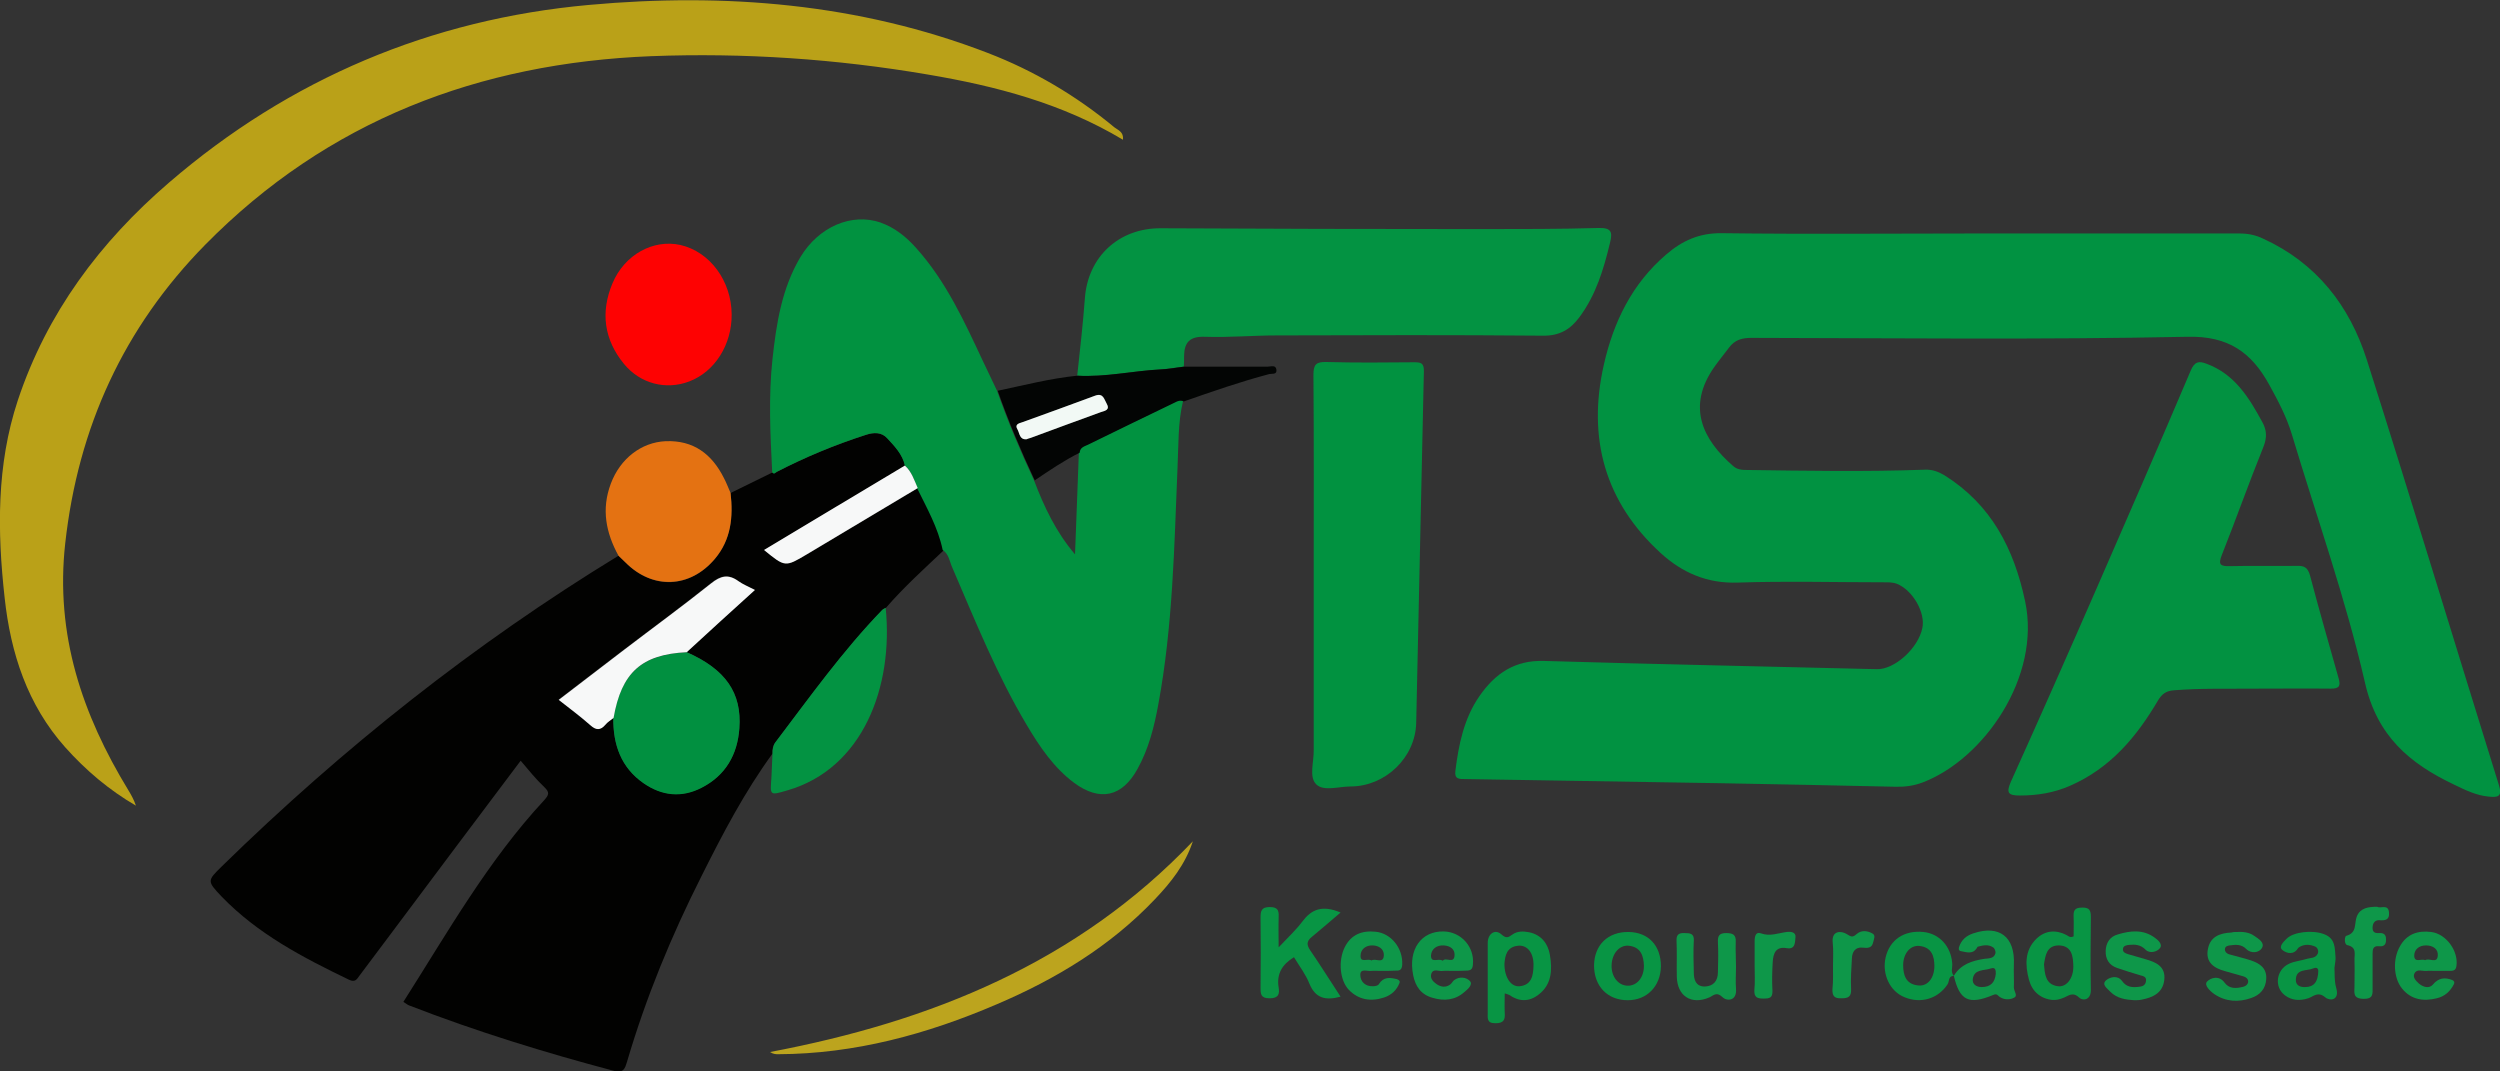 <?xml version="1.0" encoding="utf-8"?>
<!-- Generator: Adobe Illustrator 27.0.0, SVG Export Plug-In . SVG Version: 6.00 Build 0)  -->
<svg version="1.1" id="Layer_1" xmlns="http://www.w3.org/2000/svg" xmlns:xlink="http://www.w3.org/1999/xlink" x="0px" y="0px"
	 viewBox="0 0 912.3 391" style="enable-background:new 0 0 912.3 391;" xml:space="preserve">
<rect x="0" y="0" width="912.3" height="391" fill="#333333" stroke="none"/>
<style type="text/css">
	.st0{fill:#019241;}
	.st1{fill:#020201;}
	.st2{fill:#019240;}
	.st3{fill:#BAA118;}
	.st4{fill:#029241;}
	.st5{fill:#039342;}
	.st6{fill:#FE0202;}
	.st7{fill:#E47212;}
	.st8{fill:#030504;}
	.st9{fill:#BCA41E;}
	.st10{fill:#089544;}
	.st11{fill:#0E9749;}
	.st12{fill:#019040;}
	.st13{fill:#F7F8F8;}
	.st14{fill:#F2F9F5;}
</style>
<g>
	<path class="st0" d="M720.8,85.2c32.2,0,64.3,0,96.5,0c3.1,0,5.9,0.6,8.6,1.9c19.4,8.9,31.5,24.4,37.8,44.2
		c16.4,51.6,32.1,103.5,48.2,155.2c1.4,4.4-0.6,4.5-3.7,4.2c-4.5-0.4-8.6-2.4-12.7-4.4c-16.2-7.7-28.1-17.7-32.5-37.3
		c-7-30.5-17.6-60.3-26.6-90.3c-1.9-6.4-5-12.3-8.2-18.1c-6.5-11.9-14.9-18.1-30.1-17.7c-53,1.1-106,0.5-158.9,0.4
		c-3.5,0-6.1,0.7-8.2,3.5c-1.8,2.4-3.7,4.7-5.4,7.1c-10.2,14.5-4.3,26.5,6.9,36.2c1.4,1.2,2.9,1.4,4.6,1.4
		c21.8,0.3,43.6,0.7,65.4-0.1c2.6-0.1,4.8,0.7,7,2c17.1,10.7,25.4,26.7,29.5,46c5.9,27.6-15.1,57.6-37.3,66.1
		c-3.4,1.3-6.7,1.7-10.2,1.6c-21.5-0.5-42.9-0.9-64.4-1.3c-30.8-0.5-61.6-1-92.4-1.5c-2.2,0-4,0.1-3.6-3c1.2-9.6,3.1-19.1,8.8-27.3
		c5.7-8.2,12.9-13.2,23.7-12.8c40.4,1.2,80.9,2,121.3,3c6.4,0.2,15.1-7.6,16.6-15c1.2-5.6-3.5-13.9-9.4-16.2
		c-1.3-0.5-2.9-0.5-4.4-0.5c-17.8,0-35.7-0.5-53.5,0.1c-11.2,0.4-20.3-3.6-28.1-10.7c-20.5-18.7-26.9-42.1-20.8-68.9
		c3.5-15.5,10.3-29.5,22.7-40.1c5.8-5,12-7.9,20.3-7.8C659.1,85.5,689.9,85.2,720.8,85.2z"/>
	<path class="st1" d="M281.9,275c-10.2,14-18.2,29.3-25.9,44.7c-11,21.8-20.3,44.3-27.2,67.8c-0.7,2.3-1.2,4.2-4.7,3.3
		c-25.3-6.7-50.3-14.4-74.8-23.9c-0.6-0.2-1.1-0.7-2.1-1.3c16.1-25.3,30.8-51.4,51.3-73.5c1.8-2,2.2-2.9,0.1-4.9
		c-3-2.8-5.6-6.1-8.6-9.6c-16,21.3-31.3,41.6-46.5,62c-4.1,5.5-8.2,10.9-12.3,16.4c-1,1.4-1.6,2.6-3.9,1.5
		c-16.8-8.1-33.3-16.7-46.5-30.4c-5.3-5.6-5.2-5.7,0.2-11c44.1-43.1,92.1-81.2,144.7-113.3c0.8,0.8,1.7,1.6,2.5,2.4
		c9.9,10.1,23.6,9.6,32.7-1.3c5.9-7,6.7-15.3,5.7-24c5.1-2.5,10.2-5,15.3-7.5c0.6,0.8,1.1,0.1,1.6-0.2c10.4-5.4,21.3-9.9,32.5-13.5
		c2.9-0.9,5.8-1,7.9,1.3c2.6,2.9,5.5,5.8,6.4,9.9c-17.1,10.2-34.2,20.5-51.4,30.8c7.7,6.2,7.7,6.2,15.6,1.6
		c13.5-8.1,27-16.1,40.5-24.2c3.6,7.4,7.7,14.5,9.4,22.7c-7.2,6.8-14.6,13.5-21.1,21c-0.4,0.2-0.9,0.4-1.3,0.8
		c-14.4,14.9-26.4,31.8-38.9,48.2C282,272,281.8,273.5,281.9,275z M250.6,238c8.2-7.5,16.3-15,24.8-22.8c-2.2-1.2-4.3-1.9-6-3.2
		c-3.7-2.7-6.5-2-10,0.8c-10.4,8.3-21.1,16.2-31.7,24.2c-7.9,6-15.8,12.1-23.9,18.3c4.1,3.3,7.9,6.2,11.6,9.3c2,1.8,3.6,1.9,5.4-0.2
		c0.8-1,2-1.7,3-2.5c-0.1,9.7,2.8,18.1,11,23.8c6.6,4.6,13.8,5.5,21.2,1.7c8.8-4.5,13.1-12.1,13.8-21.6
		C270.8,252.8,264.7,244.2,250.6,238z"/>
	<path class="st2" d="M330.2,169.9c-0.9-4.1-3.7-7-6.4-9.9c-2.1-2.4-5-2.3-7.9-1.3c-11.2,3.6-22,8.1-32.5,13.5
		c-0.5,0.3-0.9,1-1.6,0.2c-0.7-13.8-1.4-27.6,0.1-41.4c1.4-12.9,3.4-25.8,10.2-37.2c6.7-11.1,18.7-16.2,29.2-12.6
		c5.3,1.9,9.5,5.3,13.2,9.5c10.8,12.1,17.4,26.6,24.2,41.1c1.7,3.6,3.4,7.2,5.1,10.7c3.9,11.1,8.5,22,13.5,32.7
		c3.7,9.7,8,18.9,15,27.1c0.5-12.4,0.9-24.8,1.4-37.2c0.1-1.9,1.8-2.3,3-2.9c10.6-5.1,21.1-10.2,31.7-15.4c1.1-0.5,2.1-0.9,3.3-0.4
		c-1.9,8-1.6,16.1-2,24.2c-1.2,28.9-1.7,57.8-7,86.4c-1.5,8.2-3.5,16.2-7.6,23.6c-5.6,10.2-13.7,12-23.1,5.1
		c-7.5-5.6-12.6-13.2-17.3-21.1c-10.9-18.3-18.8-38-27.2-57.5c-1-2.2-1.2-4.9-3.5-6.4c-1.7-8.2-5.8-15.3-9.4-22.7
		C333.6,175.2,332.7,172.1,330.2,169.9z"/>
	<path class="st3" d="M409.8,51c-22.2-13.3-46.4-19.6-71.2-23.8c-33.4-5.7-67.2-8-101-6.7C174.9,23,119.5,44,74.9,89.3
		c-29.7,30.2-46.4,66.6-51.1,109c-3.7,33.3,6.2,62.4,23,90c1.1,1.8,2.1,3.6,2.8,5.7c-9.8-5.7-18.3-12.9-25.8-21.3
		C10,257.2,3.9,238.4,1.7,218.2c-2.7-24.3-3-48.5,4.8-72.1c10.6-31.9,30-57.8,55.1-79.4c44.1-38,95.7-59.7,153.3-64.9
		c49.4-4.5,98.5-0.6,145.5,17.5c16.9,6.5,32.3,15.6,46.3,27.2C408,47.5,410.1,48.1,409.8,51z"/>
	<path class="st4" d="M822.7,251.3c-9.8,0.1-19.6-0.2-29.4,0.6c-2.9,0.2-4.4,1.4-5.8,3.7c-7.8,13.3-17.4,24.7-32,31.1
		c-5.9,2.6-12,3.6-18.4,3.6c-4.2,0-5.1-0.9-3.3-5c10.6-23.5,21-47,31.3-70.6c11.6-26.5,23.1-53,34.4-79.6c1.4-3.2,2.9-3.4,5.6-2.4
		c10.4,3.8,15.6,12.4,20.5,21.4c1.6,2.9,1.7,5.6,0.4,8.9c-5.3,13.1-10,26.4-15.2,39.5c-1.4,3.5-0.6,4.2,2.9,4.1
		c8.2-0.2,16.3,0,24.5-0.1c2.8-0.1,4,0.7,4.8,3.6c3.3,12.5,6.9,25,10.4,37.4c0.8,2.8,0.3,3.8-2.8,3.8
		C841.4,251.2,832.1,251.3,822.7,251.3z"/>
	<path class="st5" d="M393.1,137.1c1-9.4,2.1-18.8,2.8-28.3c1.1-15.1,12.4-25.6,27.7-25.5c39,0.2,77.9,0.3,116.9,0.3
		c14.3,0,28.6,0,42.9-0.4c4.7-0.1,5.1,1.5,4.1,5.5c-2.3,9.6-5.1,18.9-11.1,27c-3.3,4.5-7.3,6.9-13.4,6.8
		c-32.3-0.3-64.6-0.2-96.9-0.1c-8.8,0-17.6,0.8-26.4,0.5c-5.5-0.2-7.5,2-7.6,6.9c0,1.3,0,2.7-0.1,4c-2.8,0.3-5.6,0.8-8.4,1
		C413.5,135.3,403.4,137.7,393.1,137.1z"/>
	<path class="st2" d="M479.4,209.2c0-24.1,0.1-48.3-0.1-72.4c0-3.7,0.9-4.8,4.7-4.7c10.6,0.3,21.3,0.2,32,0.1c2.5,0,3.7,0.2,3.6,3.4
		c-1,42.7-1.8,85.5-2.8,128.2c-0.3,12.7-11.3,23.2-24,23.2c-4.3,0-9.8,1.9-12.5-0.8c-2.7-2.7-0.8-8.2-0.9-12.5
		C479.4,252.1,479.4,230.7,479.4,209.2z"/>
	<path class="st6" d="M267,114.7c0.1,11.1-6.2,21-15.5,24.5c-8.4,3.2-17.8,0.9-23.8-6.4c-7.3-8.9-8.6-18.9-4.2-29.4
		c4.4-10.5,14.9-16.2,24.8-14C259.1,91.9,266.9,102.5,267,114.7z"/>
	<path class="st7" d="M266.6,179.9c1,8.7,0.2,17-5.7,24c-9.1,10.8-22.8,11.3-32.7,1.3c-0.8-0.8-1.7-1.6-2.5-2.4
		c-4.6-8.4-6.3-17-2.8-26.3c3.4-9.1,11.1-15.1,20-15.5c10.2-0.4,16.9,4.7,21.3,13.5C265.1,176.2,265.8,178.1,266.6,179.9z"/>
	<path class="st8" d="M393.1,137.1c10.3,0.6,20.4-1.8,30.6-2.3c2.8-0.1,5.6-0.7,8.4-1c10.2,0,20.3,0,30.5,0c1.2,0,3-0.8,3.2,1.2
		c0.2,1.8-1.7,1.3-2.6,1.5c-10.6,2.8-20.9,6.4-31.2,10c-1.2-0.6-2.2-0.2-3.3,0.4c-10.6,5.1-21.1,10.2-31.7,15.4
		c-1.3,0.6-2.9,1-3,2.9c-5.8,2.9-11.1,6.5-16.4,10.1c-5-10.7-9.6-21.5-13.5-32.7C373.6,140.6,383.2,138.1,393.1,137.1z M374.6,160.3
		c0.6-0.2,1-0.3,1.5-0.5c8.5-3.1,17-6.3,25.6-9.4c1.6-0.6,3.5-0.9,2.1-3.2c-0.9-1.6-1.1-4-4.2-2.8c-8.8,3.3-17.7,6.5-26.6,9.7
		c-1.3,0.5-2.8,0.9-1.7,2.6C372.1,158.1,372,160.5,374.6,160.3z"/>
	<path class="st5" d="M281.9,275c0-1.5,0.2-3,1.1-4.2c12.5-16.5,24.5-33.3,38.9-48.2c0.3-0.3,0.8-0.5,1.3-0.8
		c2.9,28.8-8.3,58.6-35.8,66.6c-6.5,1.9-6.4,2-5.9-4.5C281.7,281,281.7,278,281.9,275z"/>
	<path class="st9" d="M435.3,307c-2.8,8.5-8,15-13.8,21.1c-16.3,17.2-36.2,29.2-57.8,38.4c-25.4,10.9-51.8,18.1-79.7,18.2
		c-0.9,0-1.8,0-3-0.8C339.7,372.8,393.1,351.3,435.3,307z"/>
	<path class="st10" d="M489.2,333c-3.5,3-7,6-10.5,8.9c-2,1.6-1.9,3-0.5,5c3.7,5.4,7.2,11,11,16.8c-5.5,1.5-9.2,0.6-11.4-4.8
		c-1.3-3.3-3.6-6.3-5.6-9.6c-4.3,2.6-6.4,6.1-5.6,11c0.4,2.4,0,4-3.3,4c-3.2,0-3.3-1.5-3.3-3.9c0.1-8.5,0.1-17,0-25.5
		c0-2.5,0.3-3.9,3.4-3.9c3.4,0,3.3,1.9,3.2,4.1c-0.1,3.1,0,6.2,0,10.6c3.6-3.8,6.5-6.5,8.8-9.6C478.5,332,482.4,330.1,489.2,333z"/>
	<path class="st10" d="M756.7,341.7c0-2.3,0.1-4.8,0-7.2c-0.1-2.2,0.4-3.3,3-3.3c2.8-0.1,3.3,1,3.3,3.5c-0.1,8.8-0.2,17.6,0,26.4
		c0.1,3.9-2.9,4.2-4.2,3c-2.5-2.4-4-0.6-6,0.1c-1.2,0.5-2.6,0.8-3.9,0.7c-4.4-0.5-7.4-3.2-8.5-7.4c-1.4-5.3-1.6-10.7,2.7-14.9
		c3.2-3.1,7.1-3.4,11-1.4C754.8,341.6,755.4,342.3,756.7,341.7z M745.9,351.9c0.3,3.6,0.5,7.4,5.1,8c3.1,0.4,5.7-2.9,5.6-7.4
		c-0.1-3.5-0.5-7.4-5.3-7.5C746.9,345,746.4,348.6,745.9,351.9z"/>
	<path class="st10" d="M549.1,362.5c0,2.7-0.1,4.9,0,7c0.2,2.6-0.3,3.9-3.4,3.9c-3.2,0-2.8-1.8-2.8-3.9c0-8.5,0-16.9,0-25.4
		c0-3.3,2.6-5.2,4.9-3.2c1.8,1.6,2.5,1.3,4,0.2c1.9-1.4,4.1-1.3,6.2-0.9c4.4,0.9,6.9,4.1,7.6,8.3c0.9,5.4,0.7,10.8-4.2,14.5
		c-3.4,2.6-7,2.6-10.6,0.1C550.5,362.9,550,362.8,549.1,362.5z M549,351.8c0,4.9,2.4,8.4,5.5,8.1c4.4-0.4,5-3.9,5.1-7.3
		c0.2-4.7-2.1-7.7-5.4-7.5C549.8,345.4,549.2,348.8,549,351.8z"/>
	<path class="st11" d="M503.9,354.3c-1.2,0-2.4-0.1-3.5,0c-1.4,0.2-4-1-4,1.4c0,2.5,1.8,4.3,4.6,4.2c0.8,0,1.9-0.2,2.2-0.8
		c1.7-2.7,4-2.4,6.5-1.8c0.7,0.2,1.3,0.7,1,1.4c-1,2.6-2.9,4.4-5.6,5.3c-4.8,1.6-9.3,0.9-12.9-2.8c-3.3-3.5-3.9-10.6-1.5-15.5
		c2.3-4.6,6.2-6.2,11.2-5.7c5.7,0.5,10.1,6,9.8,12c-0.1,1.8-0.8,2.3-2.4,2.2C507.6,354.3,505.7,354.3,503.9,354.3z M500.5,350.5
		c1.4-1,4.4,1.5,4.5-2c0-2.2-1.8-3.4-4-3.5c-2.5-0.1-4.4,1.3-4.5,3.6C496.3,351.6,499.1,349.6,500.5,350.5z"/>
	<path class="st11" d="M888.6,354.3c-1,0-2-0.1-3,0c-1.5,0.2-3.6-0.9-4.5,0.9c-0.8,1.5,0.6,2.8,1.7,3.8c1.6,1.3,3.7,1.8,5,0.3
		c2.1-2.5,4.3-2.7,7-1.7c0.8,0.3,1,0.9,0.7,1.5c-1.3,2.6-3.3,4.5-6.3,5.2c-4.9,1.2-9.3,0.5-12.6-3.5c-3.2-3.9-3.5-10.8-0.8-15.5
		c2.5-4.5,6.6-5.8,11.4-5.2c5.5,0.7,10,7,9.2,12.4c-0.2,1.6-1.1,1.8-2.4,1.8C892.2,354.3,890.4,354.3,888.6,354.3z M885,350.4
		c1.4-1,4.4,1.5,4.6-1.7c0.2-2.4-1.8-3.7-4.3-3.7c-2.6,0-4.3,1.5-4.3,3.8C881.1,351.5,883.6,349.7,885,350.4z"/>
	<path class="st11" d="M713,356.1c2.5-4.2,6.6-5.5,11.1-6.2c1.5-0.2,3.6,0,4.1-2.1c0.1-0.6-0.3-1.8-0.9-2.1
		c-1.6-1.1-3.5-0.8-5.3-0.3c-0.2,0-0.4,0.1-0.4,0.2c-1.5,2.8-3.8,1.9-6,1.5c-0.9-0.2-0.9-0.8-0.7-1.5c0.8-2.6,2.7-4.2,5.2-5
		c9.5-3.2,15.3,1.3,14.8,11.4c-0.1,2.8,0.1,5.6,0,8.4c0,1.3,1.5,2.9,0.2,3.6c-1.5,0.9-3.6,0.9-5.2-0.1c-0.9-0.5-1-1.5-2.6-0.8
		C718.4,366.8,715.1,365.1,713,356.1L713,356.1z M728.3,355.4c0-1.2,0-2.6-1.8-2c-2.4,0.9-6.1,0.1-6.6,3.9c-0.2,1.9,1.3,2.9,3.3,2.9
		C726.5,360.2,728,358.4,728.3,355.4z"/>
	<path class="st11" d="M529.6,354.3c-1,0-2-0.1-3,0c-1.5,0.3-3.6-1.1-4.3,1.1c-0.5,1.5,0.6,2.8,1.9,3.7c1.6,1.1,3.4,1.4,5.1,0.1
		c0.5-0.4,0.8-1.1,1.3-1.5c2-1.5,4.5-1.1,5.8,0.3c1.2,1.3-0.8,3-2,4c-3.4,3-7.4,3.4-11.7,2.1c-4.2-1.2-6.2-4.2-7-8.2
		c-1.9-9.4,2.9-16.2,11.2-16c6.4,0.2,11.2,5.7,10.6,12c-0.1,1.8-0.8,2.3-2.5,2.3C533.2,354.3,531.4,354.3,529.6,354.3z M526.5,350.6
		c1.1-1.5,4.2,1.4,4.3-2.1c0.1-2.2-1.7-3.4-4-3.5c-2.6-0.1-4.4,1.3-4.6,3.6C522.1,351.7,524.9,349.5,526.5,350.6z"/>
	<path class="st11" d="M633.5,352.8c0,2.7-0.2,5.3,0,8c0.4,4.6-3.4,4.6-4.9,3.1c-2.3-2.2-3.4-0.5-4.9,0.1
		c-6.5,2.8-11.7-0.5-11.8-7.7c-0.1-4.3,0.1-8.6-0.1-13c-0.1-2.2,0.8-2.9,2.9-2.8c2,0,3.6,0.1,3.4,2.8c-0.2,3.8-0.1,7.6,0,11.5
		c0,2.7,0.7,5.2,4,5.2c3.1-0.1,4.8-2,4.8-5.2c0.1-3.7,0.2-7.3,0-11c-0.1-2.3,0.5-3.3,3-3.3c2.5,0,3.7,0.6,3.5,3.4
		C633.3,346.8,633.5,349.8,633.5,352.8z"/>
	<path class="st10" d="M713,356.1c-2.1,0-1.6,2.1-2.3,3.1c-3.4,5.2-9.7,7.2-15.7,4.7c-5.3-2.1-8.3-8.4-6.9-14.5
		c1.5-6.5,6.8-10,13.8-9.3c5.8,0.6,10,5.2,10.5,11.3C712.6,353,711.7,354.7,713,356.1C713,356.1,713,356.1,713,356.1z M705.9,352.7
		c0-3.8-1-7-5.4-7.5c-3.4-0.4-6,2.8-6,7c0,3.8,1.1,7,5.5,7.4C703.4,360,705.8,357,705.9,352.7z"/>
	<path class="st11" d="M778.8,365c-3-0.2-6.2-0.6-8.6-3c-1.1-1.2-3.5-2.7-1.6-4.3c1.3-1.1,4.1-2,5.8,0.3c1.6,2.3,3.8,2.4,6.2,2.1
		c1.3-0.1,2.3-0.6,2.5-2c0.3-1.6-0.9-1.9-2.1-2.2c-2.9-0.9-5.7-1.7-8.5-2.7c-2.9-1-4.2-3.3-4.1-6.2c0.1-2.9,1.5-5.2,4.4-6
		c4.6-1.4,9.2-1.9,13.4,1.1c1.3,0.9,3.1,2.5,2,3.9c-1.1,1.4-3.8,2.1-5.3,0.5c-1.8-1.8-3.8-1.9-5.9-1.7c-1,0.1-2.2,0.3-2.3,1.5
		c-0.1,1.2,0.9,1.6,1.9,1.9c2.1,0.6,4.1,1.2,6.2,1.8c3.9,1.1,7.5,2.6,7,7.5c-0.5,4.8-4.1,6.5-8.3,7.3C780.6,365,779.8,365,778.8,365
		z"/>
	<path class="st11" d="M816.2,340.1c2.1-0.1,4.4,0,6.4,1.4c1.6,1.1,4,2.5,2.8,4.5c-1,1.6-3.8,2.2-5.7,0.3c-1.8-1.8-3.9-1.6-6-1.3
		c-0.8,0.1-1.7,0.3-1.8,1.4c0,0.9,0.6,1.5,1.4,1.8c2.7,0.8,5.5,1.4,8.2,2.3c3.2,1.1,5.7,2.8,5.5,6.7c-0.2,3.7-2.3,5.9-5.5,7
		c-4.6,1.6-9.2,1.4-13.4-1.4c-1.6-1.1-3.9-3.3-2.7-4.6c1.3-1.4,4.4-2.4,6.4,0.4c1.8,2.4,4.3,2.1,6.8,1.5c0.9-0.2,1.9-1,1.8-2.1
		c-0.1-0.9-0.8-1.4-1.7-1.7c-2.2-0.6-4.5-1.3-6.7-1.9c-4.1-1.1-7.2-3.2-6.3-8c0.8-4.6,4.4-5.9,8.5-6.1
		C814.9,340.1,815.4,340.1,816.2,340.1z"/>
	<path class="st10" d="M606.1,352.6C606,359.9,601,365,594,365c-7.4,0-12.3-5.1-12.3-12.7c0.1-7.5,5.1-12.3,12.6-12.2
		C601.6,340.2,606.1,345.1,606.1,352.6z M588.1,352.3c-0.1,4.1,2.4,7.3,5.8,7.4c3.4,0.1,6-2.9,6-7.2c-0.1-3.8-1.2-7-5.7-7.4
		C590.8,344.9,588.2,348.1,588.1,352.3z"/>
	<path class="st10" d="M851.9,353.1c0.1,2-0.1,4.8,0.6,7.3c1.4,4.6-2.2,5-3.9,3.6c-2.8-2.4-4.4-0.3-6.3,0.3c-3.1,1-6,0.8-8.5-1.1
		c-4-3-3.2-9.3,1.5-11.5c1.9-0.9,4.2-1.1,6.2-1.7c1.5-0.5,3.5-0.2,4.3-2c0.4-0.9,0-2.2-1-2.6c-1.9-0.8-3.9-0.9-5.7,0.2
		c-0.4,0.2-0.7,0.7-1,1.1c-1.8,2-4.3,0.8-5.3-0.1c-1.3-1.2,0.5-2.9,1.6-4c2.5-2.6,9.6-3.3,13.7-1.7c4.3,1.6,3.9,5.3,4.2,8.7
		C852.3,350.5,852.1,351.5,851.9,353.1z M846,354.3c0-0.5-0.3-1.6-1.9-0.9c-2.3,1-6.2,0-6.3,4.1c-0.1,2,1.5,2.8,3.4,2.7
		C844.4,360.2,845.9,358.3,846,354.3z"/>
	<path class="st11" d="M867.5,330.9c1.2,0.8,4.1-1.2,4.3,2.2c0.2,2.5-1.3,2.9-3.5,2.7c-1.4-0.1-2.4,0.8-2.5,2.5
		c-0.1,1.8,0.7,2.3,2.4,2.2c1.5-0.1,2.5,0.4,2.5,2.2c0.1,2-0.7,2.8-2.6,2.6c-2.2-0.2-2.3,1.2-2.3,2.9c0,4,0,8,0,12
		c0,2.4,0.4,4.4-3.4,4.3c-3.9-0.1-3.2-2.3-3.2-4.6c0-3.2,0.1-6.3,0-9.5c-0.1-2.1,1-4.7-2.6-5.5c-1.3-0.3-1-3.3-0.4-3.4
		c4.1-1.1,2.8-4.6,3.9-7.2C861.4,331.3,864.3,330.9,867.5,330.9z"/>
	<path class="st11" d="M640.3,352.4c0-3,0-6,0-9c0-1.7,0.4-3.5,2.3-2.8c3.3,1.2,6.3-0.1,9.4-0.5c1.4-0.2,3.5,0,3.2,2
		c-0.2,1.5,0.1,4.5-3.2,3.9c-4-0.7-4.9,1.9-5.1,5c-0.2,3.5-0.3,7-0.1,10.5c0.1,2.7-1.1,2.9-3.3,2.9c-2.2,0-3.4-0.4-3.3-3
		C640.5,358.4,640.3,355.4,640.3,352.4z"/>
	<path class="st11" d="M668.9,352.5c0-2.8,0.2-5.7-0.1-8.5c-0.5-4.6,3.2-4.3,5-3.2c1.8,1.1,2.2,1.4,3.8,0c1.6-1.4,3.8-1.2,5.6-0.2
		c1.4,0.7,0.6,2,0.4,3.1c-0.5,2.4-2,2.3-4.1,2.1c-2.4-0.2-3.6,1.5-3.7,3.8c-0.2,3.8-0.5,7.6-0.3,11.4c0.1,2.7-1,3.3-3.5,3.3
		c-2.7,0.1-3.4-0.9-3.3-3.4C669,358.2,668.9,355.4,668.9,352.5z"/>
	<path class="st12" d="M250.6,238c14.1,6.2,20.2,14.8,19.2,27.9c-0.7,9.5-5,17.1-13.8,21.6c-7.4,3.8-14.6,2.9-21.2-1.7
		c-8.2-5.7-11.1-14.1-11-23.8C226.8,245.4,234.1,238.9,250.6,238z"/>
	<path class="st13" d="M250.6,238c-16.5,0.8-23.8,7.4-26.7,24c-1,0.8-2.2,1.5-3,2.5c-1.8,2.1-3.4,2-5.4,0.2
		c-3.6-3.2-7.5-6.1-11.6-9.3c8.1-6.2,15.9-12.2,23.9-18.3c10.6-8.1,21.3-15.9,31.7-24.2c3.5-2.8,6.3-3.5,10-0.8c1.7,1.2,3.7,2,6,3.2
		C266.9,223.1,258.7,230.5,250.6,238z"/>
	<path class="st13" d="M330.2,169.9c2.5,2.2,3.4,5.3,4.7,8.2c-13.5,8.1-27,16.1-40.5,24.2c-7.9,4.7-7.9,4.7-15.6-1.6
		C296,190.4,313.1,180.1,330.2,169.9z"/>
	<path class="st14" d="M374.6,160.3c-2.6,0.2-2.5-2.2-3.3-3.6c-1.1-1.8,0.4-2.2,1.7-2.6c8.9-3.2,17.7-6.4,26.6-9.7
		c3-1.1,3.3,1.3,4.2,2.8c1.4,2.4-0.5,2.7-2.1,3.2c-8.5,3.1-17,6.2-25.6,9.4C375.6,159.9,375.1,160.1,374.6,160.3z"/>
</g>
</svg>
